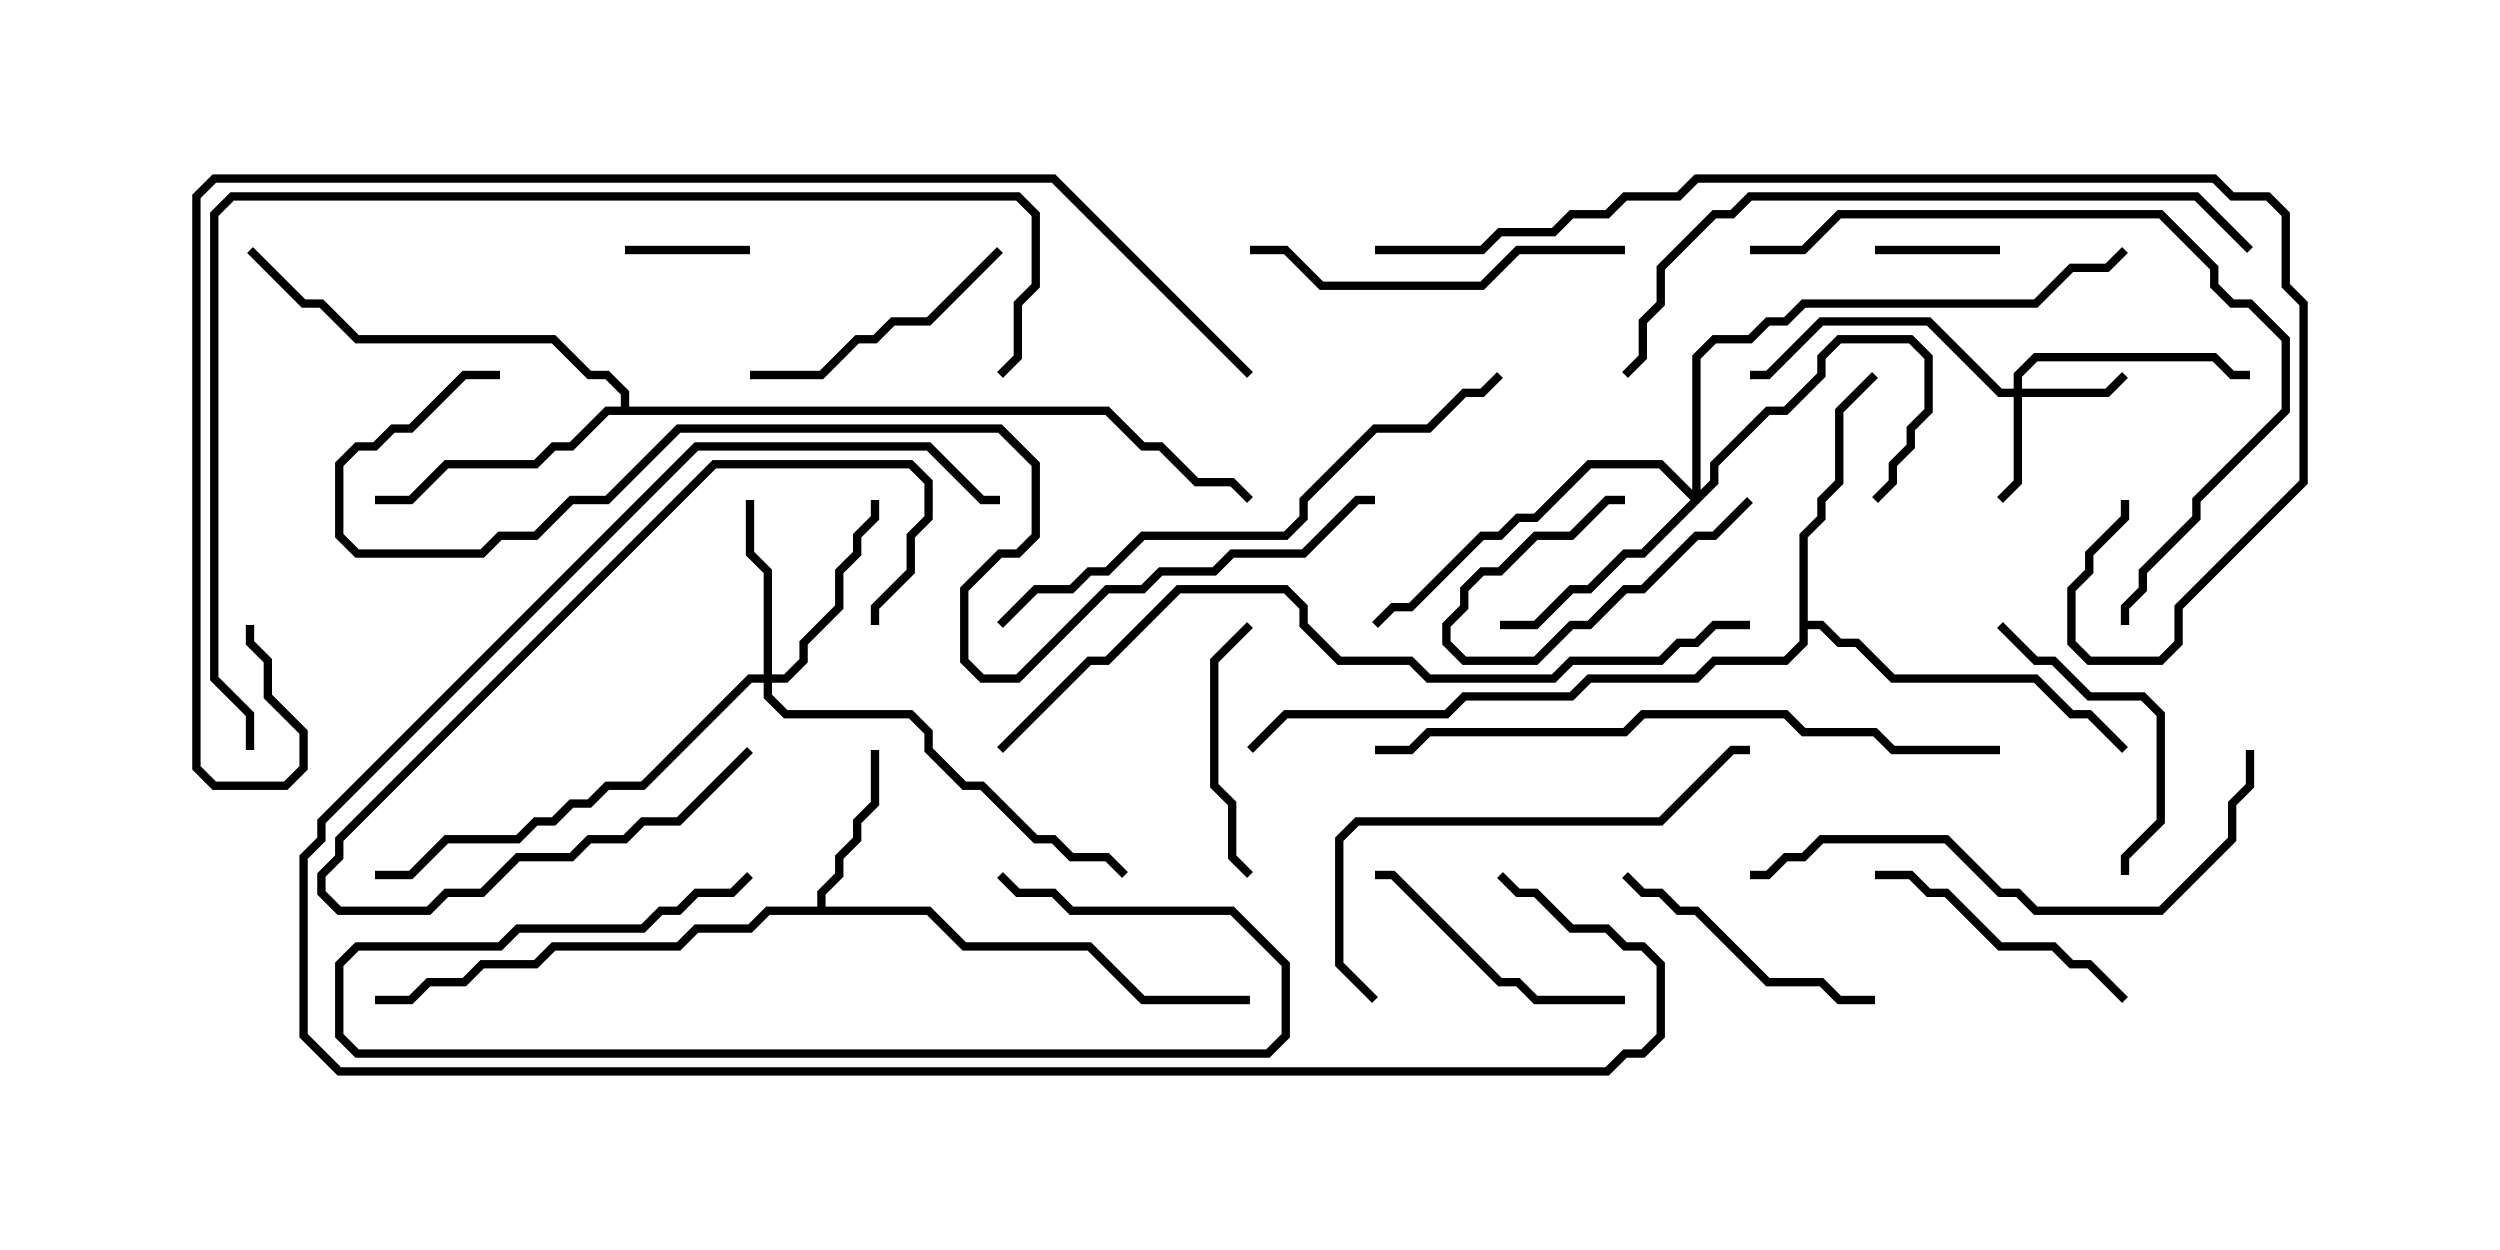 <svg version="1.1" width="30" height="15" xmlns="http://www.w3.org/2000/svg"><path d="M9.807,10.879L9.807,10.694L10.021,10.479L10.021,10.265L10.236,10.051L10.236,9.836L10.45,9.622L10.45,9L10.55,9L10.55,9.664L10.336,9.878L10.336,10.092L10.121,10.306L10.121,10.521L9.907,10.735L9.907,10.879L11.164,10.879L11.592,11.307L13.092,11.307L13.735,11.95L15,11.95L15,12.05L13.694,12.05L13.051,11.407L11.551,11.407L11.122,10.979L9.235,10.979L9.021,11.193L8.378,11.193L8.164,11.407L6.664,11.407L6.449,11.621L5.806,11.621L5.592,11.836L5.164,11.836L4.949,12.05L4.5,12.05L4.5,11.95L4.908,11.95L5.122,11.736L5.551,11.736L5.765,11.521L6.408,11.521L6.622,11.307L8.122,11.307L8.336,11.093L8.979,11.093L9.194,10.879z" stroke="none"/><path d="M21.593,6.408L21.807,6.194L21.807,5.979L22.021,5.765L22.021,4.908L22.465,4.465L22.535,4.535L22.121,4.949L22.121,5.806L21.907,6.021L21.907,6.235L21.693,6.449L21.693,7.45L21.878,7.45L22.092,7.664L22.306,7.664L22.735,8.093L24.449,8.093L24.878,8.521L25.092,8.521L25.535,8.965L25.465,9.035L25.051,8.621L24.836,8.621L24.408,8.193L22.694,8.193L22.265,7.764L22.051,7.764L21.836,7.55L21.693,7.55L21.693,7.735L21.449,7.979L20.592,7.979L20.378,8.193L19.092,8.193L18.878,8.407L17.592,8.407L17.378,8.621L15.449,8.621L15.035,9.035L14.965,8.965L15.408,8.521L17.336,8.521L17.551,8.307L18.836,8.307L19.051,8.093L20.336,8.093L20.551,7.879L21.408,7.879L21.593,7.694z" stroke="none"/><path d="M7.45,4.879L7.45,4.735L7.265,4.55L7.051,4.55L6.622,4.121L4.265,4.121L3.836,3.693L3.622,3.693L2.965,3.035L3.035,2.965L3.664,3.593L3.878,3.593L4.306,4.021L6.664,4.021L7.092,4.45L7.306,4.45L7.55,4.694L7.55,4.879L13.306,4.879L13.735,5.307L13.949,5.307L14.378,5.736L14.806,5.736L15.035,5.965L14.965,6.035L14.765,5.836L14.336,5.836L13.908,5.407L13.694,5.407L13.265,4.979L7.306,4.979L6.878,5.407L6.664,5.407L6.449,5.621L5.378,5.621L4.949,6.05L4.5,6.05L4.5,5.95L4.908,5.95L5.336,5.521L6.408,5.521L6.622,5.307L6.836,5.307L7.265,4.879z" stroke="none"/><path d="M24.164,4.664L24.164,4.479L24.408,4.236L26.592,4.236L26.806,4.45L27,4.45L27,4.55L26.765,4.55L26.551,4.336L24.449,4.336L24.264,4.521L24.264,4.664L25.265,4.664L25.465,4.465L25.535,4.535L25.306,4.764L24.264,4.764L24.264,5.806L24.035,6.035L23.965,5.965L24.164,5.765L24.164,4.764L23.979,4.764L23.122,3.907L21.878,3.907L21.235,4.55L21,4.55L21,4.45L21.194,4.45L21.836,3.807L23.164,3.807L24.021,4.664z" stroke="none"/><path d="M20.307,5.879L20.307,4.265L20.551,4.021L20.979,4.021L21.194,3.807L21.408,3.807L21.622,3.593L24.408,3.593L24.836,3.164L25.265,3.164L25.465,2.965L25.535,3.035L25.306,3.264L24.878,3.264L24.449,3.693L21.664,3.693L21.449,3.907L21.235,3.907L21.021,4.121L20.592,4.121L20.407,4.306L20.407,5.879L20.521,5.765L20.521,5.551L21.194,4.879L21.408,4.879L21.807,4.479L21.807,4.265L22.051,4.021L22.949,4.021L23.193,4.265L23.193,4.949L22.979,5.164L22.979,5.378L22.764,5.592L22.764,5.806L22.535,6.035L22.465,5.965L22.664,5.765L22.664,5.551L22.879,5.336L22.879,5.122L23.093,4.908L23.093,4.306L22.908,4.121L22.092,4.121L21.907,4.306L21.907,4.521L21.449,4.979L21.235,4.979L20.621,5.592L20.621,5.806L19.735,6.693L19.521,6.693L19.092,7.121L18.878,7.121L18.449,7.55L18,7.55L18,7.45L18.408,7.45L18.836,7.021L19.051,7.021L19.479,6.593L19.694,6.593L20.286,6L19.908,5.621L19.092,5.621L18.449,6.264L18.235,6.264L18.021,6.479L17.806,6.479L16.949,7.336L16.735,7.336L16.535,7.535L16.465,7.465L16.694,7.236L16.908,7.236L17.765,6.379L17.979,6.379L18.194,6.164L18.408,6.164L19.051,5.521L19.949,5.521z" stroke="none"/><path d="M9.164,8.093L9.164,6.878L8.95,6.664L8.95,6L9.05,6L9.05,6.622L9.264,6.836L9.264,8.093L9.408,8.093L9.593,7.908L9.593,7.694L10.021,7.265L10.021,6.836L10.236,6.622L10.236,6.408L10.45,6.194L10.45,6L10.55,6L10.55,6.235L10.336,6.449L10.336,6.664L10.121,6.878L10.121,7.306L9.693,7.735L9.693,7.949L9.449,8.193L9.264,8.193L9.264,8.336L9.449,8.521L10.949,8.521L11.193,8.765L11.193,8.979L11.592,9.379L11.806,9.379L12.449,10.021L12.664,10.021L12.878,10.236L13.306,10.236L13.535,10.465L13.465,10.535L13.265,10.336L12.836,10.336L12.622,10.121L12.408,10.121L11.765,9.479L11.551,9.479L11.093,9.021L11.093,8.806L10.908,8.621L9.408,8.621L9.164,8.378L9.164,8.193L9.021,8.193L7.735,9.479L7.306,9.479L7.092,9.693L6.878,9.693L6.664,9.907L6.449,9.907L6.235,10.121L5.378,10.121L4.949,10.55L4.5,10.55L4.5,10.45L4.908,10.45L5.336,10.021L6.194,10.021L6.408,9.807L6.622,9.807L6.836,9.593L7.051,9.593L7.265,9.379L7.694,9.379L8.979,8.093z" stroke="none"/><path d="M19.5,5.95L19.5,6.05L19.306,6.05L18.878,6.479L18.449,6.479L18.021,6.907L17.806,6.907L17.621,7.092L17.621,7.306L17.407,7.521L17.407,7.694L17.592,7.879L18.408,7.879L18.836,7.45L19.051,7.45L19.479,7.021L19.694,7.021L20.336,6.379L20.551,6.379L20.965,5.965L21.035,6.035L20.592,6.479L20.378,6.479L19.735,7.121L19.521,7.121L19.092,7.55L18.878,7.55L18.449,7.979L17.551,7.979L17.307,7.735L17.307,7.479L17.521,7.265L17.521,7.051L17.765,6.807L17.979,6.807L18.408,6.379L18.836,6.379L19.265,5.95z" stroke="none"/><path d="M9,2.95L9,3.05L7.5,3.05L7.5,2.95z" stroke="none"/><path d="M22.5,3.05L22.5,2.95L24,2.95L24,3.05z" stroke="none"/><path d="M8.965,8.965L9.035,9.035L8.164,9.907L7.735,9.907L7.521,10.121L7.092,10.121L6.878,10.336L6.235,10.336L5.806,10.764L5.378,10.764L5.164,10.979L4.051,10.979L3.807,10.735L3.807,10.479L4.021,10.265L4.021,10.051L8.551,5.521L10.949,5.521L11.193,5.765L11.193,6.235L10.979,6.449L10.979,6.878L10.55,7.306L10.55,7.5L10.45,7.5L10.45,7.265L10.879,6.836L10.879,6.408L11.093,6.194L11.093,5.806L10.908,5.621L8.592,5.621L4.121,10.092L4.121,10.306L3.907,10.521L3.907,10.694L4.092,10.879L5.122,10.879L5.336,10.664L5.765,10.664L6.194,10.236L6.836,10.236L7.051,10.021L7.479,10.021L7.694,9.807L8.122,9.807z" stroke="none"/><path d="M15.035,10.465L14.965,10.535L14.736,10.306L14.736,9.664L14.521,9.449L14.521,7.908L14.965,7.465L15.035,7.535L14.621,7.949L14.621,9.408L14.836,9.622L14.836,10.265z" stroke="none"/><path d="M11.965,10.535L12.035,10.465L12.235,10.664L12.664,10.664L12.878,10.879L14.806,10.879L15.479,11.551L15.479,12.449L15.235,12.693L4.265,12.693L4.021,12.449L4.021,11.551L4.265,11.307L5.979,11.307L6.194,11.093L7.694,11.093L7.908,10.879L8.122,10.879L8.336,10.664L8.765,10.664L8.965,10.465L9.035,10.535L8.806,10.764L8.378,10.764L8.164,10.979L7.949,10.979L7.735,11.193L6.235,11.193L6.021,11.407L4.306,11.407L4.121,11.592L4.121,12.408L4.306,12.593L15.194,12.593L15.379,12.408L15.379,11.592L14.765,10.979L12.836,10.979L12.622,10.764L12.194,10.764z" stroke="none"/><path d="M11.965,2.965L12.035,3.035L11.164,3.907L10.735,3.907L10.521,4.121L10.306,4.121L9.878,4.55L9,4.55L9,4.45L9.836,4.45L10.265,4.021L10.479,4.021L10.694,3.807L11.122,3.807z" stroke="none"/><path d="M22.5,10.55L22.5,10.45L22.949,10.45L23.164,10.664L23.378,10.664L24.021,11.307L24.664,11.307L24.878,11.521L25.092,11.521L25.535,11.965L25.465,12.035L25.051,11.621L24.836,11.621L24.622,11.407L23.979,11.407L23.336,10.764L23.122,10.764L22.908,10.55z" stroke="none"/><path d="M23.965,7.535L24.035,7.465L24.449,7.879L24.664,7.879L25.092,8.307L25.735,8.307L25.979,8.551L25.979,9.878L25.55,10.306L25.55,10.5L25.45,10.5L25.45,10.265L25.879,9.836L25.879,8.592L25.694,8.407L25.051,8.407L24.622,7.979L24.408,7.979z" stroke="none"/><path d="M19.465,10.535L19.535,10.465L19.735,10.664L19.949,10.664L20.164,10.879L20.378,10.879L21.235,11.736L21.878,11.736L22.092,11.95L22.5,11.95L22.5,12.05L22.051,12.05L21.836,11.836L21.194,11.836L20.336,10.979L20.122,10.979L19.908,10.764L19.694,10.764z" stroke="none"/><path d="M19.5,11.95L19.5,12.05L18.408,12.05L18.194,11.836L17.979,11.836L16.694,10.55L16.5,10.55L16.5,10.45L16.735,10.45L18.021,11.736L18.235,11.736L18.449,11.95z" stroke="none"/><path d="M15,3.05L15,2.95L15.449,2.95L15.878,3.379L17.765,3.379L18.194,2.95L19.5,2.95L19.5,3.05L18.235,3.05L17.806,3.479L15.836,3.479L15.408,3.05z" stroke="none"/><path d="M16.535,11.965L16.465,12.035L16.021,11.592L16.021,10.051L16.265,9.807L19.908,9.807L20.765,8.95L21,8.95L21,9.05L20.806,9.05L19.949,9.907L16.306,9.907L16.121,10.092L16.121,11.551z" stroke="none"/><path d="M26.95,9L27.05,9L27.05,9.449L26.836,9.664L26.836,10.092L25.949,10.979L24.408,10.979L24.194,10.764L23.979,10.764L23.336,10.121L21.878,10.121L21.664,10.336L21.449,10.336L21.235,10.55L21,10.55L21,10.45L21.194,10.45L21.408,10.236L21.622,10.236L21.836,10.021L23.378,10.021L24.021,10.664L24.235,10.664L24.449,10.879L25.908,10.879L26.736,10.051L26.736,9.622L26.95,9.408z" stroke="none"/><path d="M21,3.05L21,2.95L21.622,2.95L22.051,2.521L25.949,2.521L26.621,3.194L26.621,3.408L26.806,3.593L27.021,3.593L27.479,4.051L27.479,4.949L26.407,6.021L26.407,6.235L25.764,6.878L25.764,7.092L25.55,7.306L25.55,7.5L25.45,7.5L25.45,7.265L25.664,7.051L25.664,6.836L26.307,6.194L26.307,5.979L27.379,4.908L27.379,4.092L26.979,3.693L26.765,3.693L26.521,3.449L26.521,3.235L25.908,2.621L22.092,2.621L21.664,3.05z" stroke="none"/><path d="M17.965,4.465L18.035,4.535L17.806,4.764L17.592,4.764L17.164,5.193L16.521,5.193L15.693,6.021L15.693,6.235L15.449,6.479L13.735,6.479L13.306,6.907L13.092,6.907L12.878,7.121L12.449,7.121L12.035,7.535L11.965,7.465L12.408,7.021L12.836,7.021L13.051,6.807L13.265,6.807L13.694,6.379L15.408,6.379L15.593,6.194L15.593,5.979L16.479,5.093L17.122,5.093L17.551,4.664L17.765,4.664z" stroke="none"/><path d="M12,5.95L12,6.05L11.765,6.05L11.122,5.407L8.378,5.407L3.907,9.878L3.907,10.092L3.693,10.306L3.693,12.408L4.092,12.807L19.265,12.807L19.479,12.593L19.694,12.593L19.879,12.408L19.879,11.592L19.694,11.407L19.479,11.407L19.265,11.193L18.836,11.193L18.408,10.764L18.194,10.764L17.965,10.535L18.035,10.465L18.235,10.664L18.449,10.664L18.878,11.093L19.306,11.093L19.521,11.307L19.735,11.307L19.979,11.551L19.979,12.449L19.735,12.693L19.521,12.693L19.306,12.907L4.051,12.907L3.593,12.449L3.593,10.265L3.807,10.051L3.807,9.836L8.336,5.307L11.164,5.307L11.806,5.95z" stroke="none"/><path d="M24,8.95L24,9.05L22.694,9.05L22.479,8.836L21.622,8.836L21.408,8.621L19.735,8.621L19.521,8.836L17.164,8.836L16.949,9.05L16.5,9.05L16.5,8.95L16.908,8.95L17.122,8.736L19.479,8.736L19.694,8.521L21.449,8.521L21.664,8.736L22.521,8.736L22.735,8.95z" stroke="none"/><path d="M27.035,2.965L26.965,3.035L26.336,2.407L21.021,2.407L20.806,2.621L20.592,2.621L19.979,3.235L19.979,3.664L19.764,3.878L19.764,4.306L19.535,4.535L19.465,4.465L19.664,4.265L19.664,3.836L19.879,3.622L19.879,3.194L20.551,2.521L20.765,2.521L20.979,2.307L26.378,2.307z" stroke="none"/><path d="M12.035,9.035L11.965,8.965L13.051,7.879L13.265,7.879L14.122,7.021L15.449,7.021L15.693,7.265L15.693,7.479L16.092,7.879L16.949,7.879L17.164,8.093L18.622,8.093L18.836,7.879L19.908,7.879L20.122,7.664L20.336,7.664L20.551,7.45L21,7.45L21,7.55L20.592,7.55L20.378,7.764L20.164,7.764L19.949,7.979L18.878,7.979L18.664,8.193L17.122,8.193L16.908,7.979L16.051,7.979L15.593,7.521L15.593,7.306L15.408,7.121L14.164,7.121L13.306,7.979L13.092,7.979z" stroke="none"/><path d="M16.5,3.05L16.5,2.95L17.765,2.95L17.979,2.736L18.622,2.736L18.836,2.521L19.265,2.521L19.479,2.307L20.122,2.307L20.336,2.093L26.592,2.093L26.806,2.307L27.235,2.307L27.479,2.551L27.479,3.408L27.693,3.622L27.693,5.806L26.193,7.306L26.193,7.735L25.949,7.979L25.051,7.979L24.807,7.735L24.807,7.051L25.021,6.836L25.021,6.622L25.45,6.194L25.45,6L25.55,6L25.55,6.235L25.121,6.664L25.121,6.878L24.907,7.092L24.907,7.694L25.092,7.879L25.908,7.879L26.093,7.694L26.093,7.265L27.593,5.765L27.593,3.664L27.379,3.449L27.379,2.592L27.194,2.407L26.765,2.407L26.551,2.193L20.378,2.193L20.164,2.407L19.521,2.407L19.306,2.621L18.878,2.621L18.664,2.836L18.021,2.836L17.806,3.05z" stroke="none"/><path d="M3.05,9L2.95,9L2.95,8.592L2.521,8.164L2.521,2.551L2.765,2.307L12.235,2.307L12.479,2.551L12.479,3.449L12.264,3.664L12.264,4.306L12.035,4.535L11.965,4.465L12.164,4.265L12.164,3.622L12.379,3.408L12.379,2.592L12.194,2.407L2.806,2.407L2.621,2.592L2.621,8.122L3.05,8.551z" stroke="none"/><path d="M6,4.45L6,4.55L5.592,4.55L4.949,5.193L4.735,5.193L4.521,5.407L4.306,5.407L4.121,5.592L4.121,6.408L4.306,6.593L5.765,6.593L5.979,6.379L6.408,6.379L6.836,5.95L7.265,5.95L8.122,5.093L12.021,5.093L12.479,5.551L12.479,6.449L12.235,6.693L12.021,6.693L11.621,7.092L11.621,7.908L11.806,8.093L12.194,8.093L13.265,7.021L13.694,7.021L13.908,6.807L14.551,6.807L14.765,6.593L15.622,6.593L16.265,5.95L16.5,5.95L16.5,6.05L16.306,6.05L15.664,6.693L14.806,6.693L14.592,6.907L13.949,6.907L13.735,7.121L13.306,7.121L12.235,8.193L11.765,8.193L11.521,7.949L11.521,7.051L11.979,6.593L12.194,6.593L12.379,6.408L12.379,5.592L11.979,5.193L8.164,5.193L7.306,6.05L6.878,6.05L6.449,6.479L6.021,6.479L5.806,6.693L4.265,6.693L4.021,6.449L4.021,5.551L4.265,5.307L4.479,5.307L4.694,5.093L4.908,5.093L5.551,4.45z" stroke="none"/><path d="M15.035,4.465L14.965,4.535L12.622,2.193L2.592,2.193L2.407,2.378L2.407,9.194L2.592,9.379L3.408,9.379L3.593,9.194L3.593,8.806L3.164,8.378L3.164,7.949L2.95,7.735L2.95,7.5L3.05,7.5L3.05,7.694L3.264,7.908L3.264,8.336L3.693,8.765L3.693,9.235L3.449,9.479L2.551,9.479L2.307,9.235L2.307,2.336L2.551,2.093L12.664,2.093z" stroke="none"/></svg>